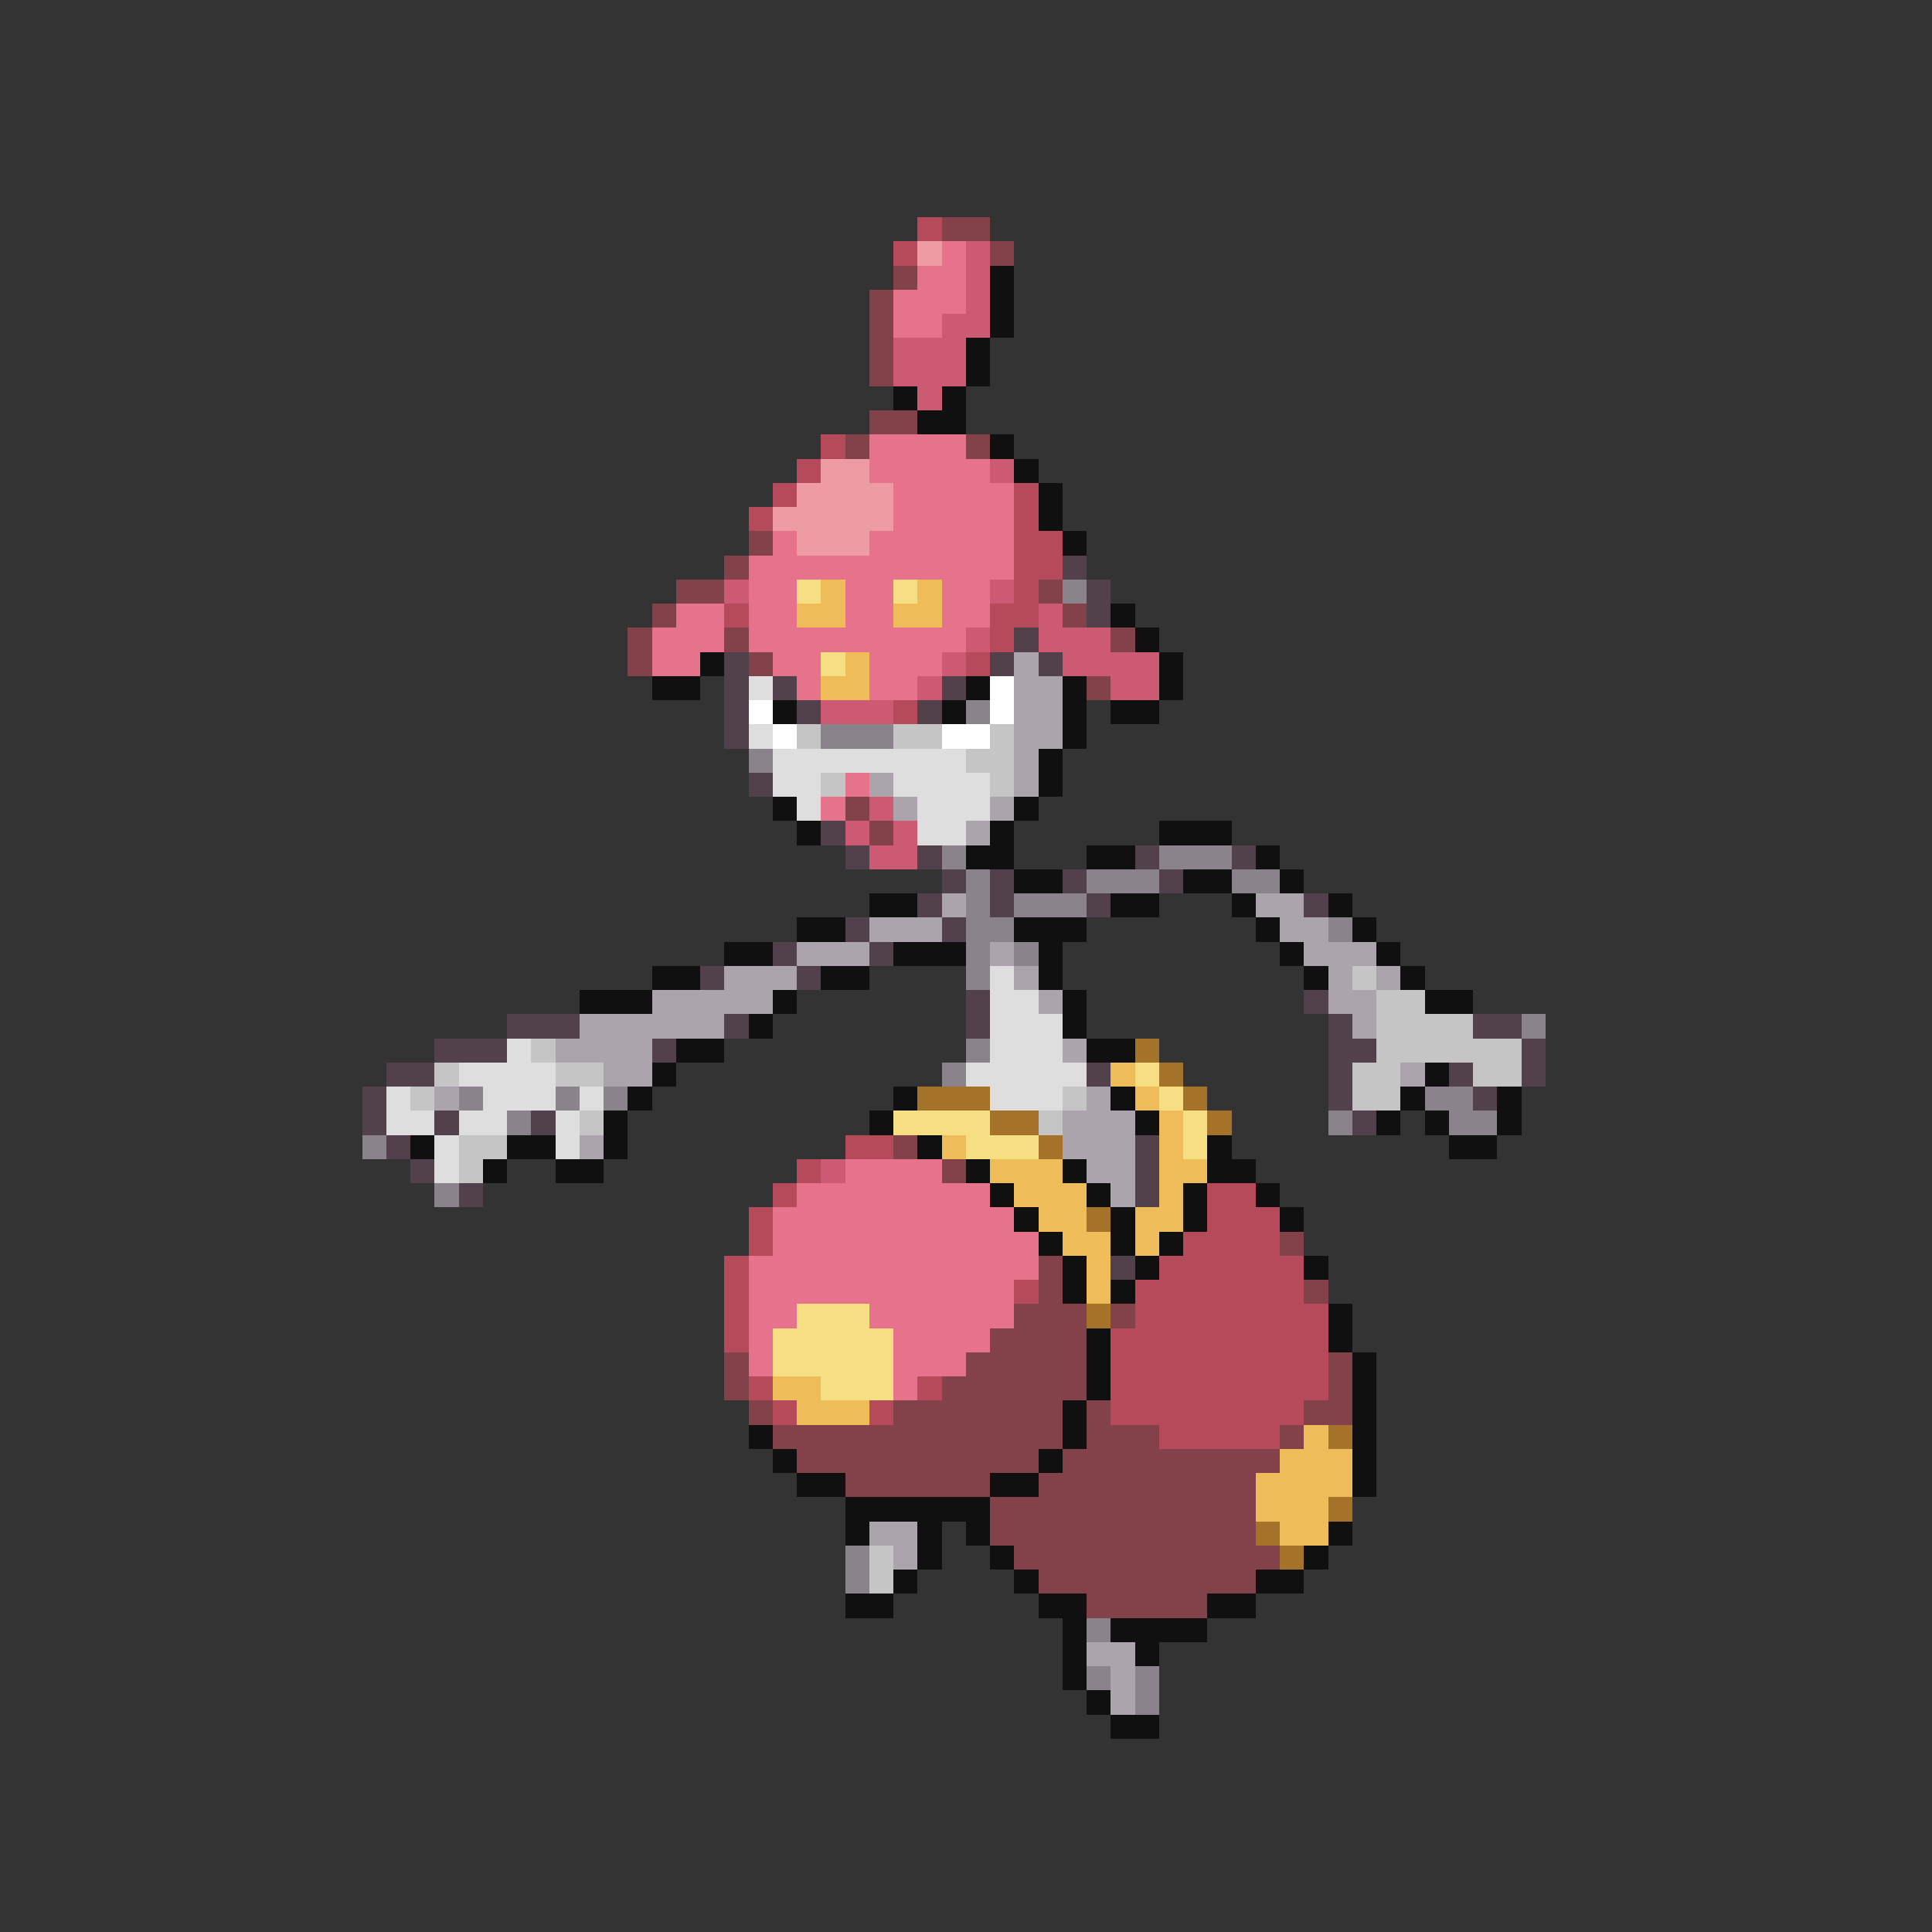 <svg xmlns="http://www.w3.org/2000/svg" viewBox="0 -0.5 80 80" shape-rendering="crispEdges">
<rect x="0" y="-0.5" width="80" height="80" fill="#333333" stroke="none"/>
<path stroke="#b44a5a" d="M38 9h1M37 10h1M34 18h1M33 19h1M32 20h1M42 20h1M31 21h1M42 21h1M42 22h2M42 23h2M42 24h1M30 25h1M41 25h2M41 26h1M40 27h1M37 29h1M35 47h2M33 48h1M32 49h1M50 49h2M31 50h1M50 50h3M31 51h1M49 51h4M30 52h1M48 52h6M30 53h1M42 53h1M47 53h7M30 54h1M47 54h8M30 55h1M46 55h9M46 56h9M31 57h1M38 57h1M46 57h9M32 58h1M36 58h1M46 58h8M48 59h5" />
<path stroke="#83414a" d="M39 9h2M41 10h1M37 11h1M36 12h1M36 13h1M36 14h1M36 15h1M36 17h2M35 18h1M40 18h1M31 22h1M30 23h1M28 24h2M43 24h1M27 25h1M44 25h1M26 26h1M30 26h1M46 26h1M26 27h1M31 27h1M45 28h1M35 33h1M36 34h1M37 47h1M39 48h1M53 51h1M43 52h1M43 53h1M54 53h1M42 54h3M46 54h1M41 55h4M30 56h1M40 56h5M55 56h1M30 57h1M39 57h6M55 57h1M31 58h1M37 58h7M45 58h1M54 58h2M32 59h12M45 59h3M53 59h1M33 60h10M44 60h9M35 61h6M43 61h9M41 62h11M41 63h11M42 64h11M43 65h9M45 66h5" />
<path stroke="#ee9ca4" d="M38 10h1M34 19h2M33 20h4M32 21h5M33 22h3" />
<path stroke="#e6738b" d="M39 10h1M38 11h2M37 12h3M37 13h2M36 18h4M36 19h5M37 20h5M37 21h5M32 22h1M36 22h6M31 23h11M31 24h2M35 24h2M39 24h2M28 25h2M31 25h2M35 25h2M39 25h2M27 26h3M31 26h9M27 27h2M32 27h2M36 27h3M33 28h1M36 28h2M35 32h1M34 33h1M35 48h4M33 49h8M32 50h10M32 51h11M31 52h12M31 53h11M31 54h2M36 54h6M31 55h1M37 55h4M31 56h1M37 56h3M37 57h1" />
<path stroke="#cd5a73" d="M40 10h1M40 11h1M40 12h1M39 13h2M37 14h3M37 15h3M38 16h1M41 19h1M30 24h1M41 24h1M43 25h1M40 26h1M43 26h3M39 27h1M44 27h4M38 28h1M46 28h2M34 29h3M36 33h1M35 34h1M37 34h1M36 35h2M34 48h1" />
<path stroke="#101010" d="M41 11h1M41 12h1M41 13h1M40 14h1M40 15h1M37 16h1M39 16h1M38 17h2M41 18h1M42 19h1M43 20h1M43 21h1M44 22h1M46 25h1M47 26h1M29 27h1M48 27h1M27 28h2M40 28h1M44 28h1M48 28h1M32 29h1M39 29h1M44 29h1M46 29h2M44 30h1M43 31h1M43 32h1M32 33h1M42 33h1M33 34h1M41 34h1M48 34h3M40 35h2M45 35h2M52 35h1M42 36h2M49 36h2M53 36h1M36 37h2M46 37h2M51 37h1M55 37h1M33 38h2M42 38h3M52 38h1M56 38h1M30 39h2M37 39h3M43 39h1M53 39h1M57 39h1M27 40h2M34 40h2M43 40h1M54 40h1M58 40h1M24 41h3M32 41h1M44 41h1M59 41h2M31 42h1M44 42h1M28 43h2M45 43h2M27 44h1M59 44h1M26 45h1M37 45h1M46 45h1M58 45h1M62 45h1M25 46h1M36 46h1M47 46h1M57 46h1M59 46h1M62 46h1M17 47h1M21 47h2M25 47h1M38 47h1M50 47h1M60 47h2M20 48h1M23 48h2M40 48h1M44 48h1M50 48h2M41 49h1M45 49h1M49 49h1M52 49h1M42 50h1M46 50h1M49 50h1M53 50h1M43 51h1M46 51h1M48 51h1M44 52h1M47 52h1M54 52h1M44 53h1M46 53h1M55 54h1M45 55h1M55 55h1M45 56h1M56 56h1M45 57h1M56 57h1M44 58h1M56 58h1M31 59h1M44 59h1M56 59h1M32 60h1M43 60h1M56 60h1M33 61h2M41 61h2M56 61h1M35 62h6M35 63h1M38 63h1M40 63h1M55 63h1M38 64h1M41 64h1M54 64h1M37 65h1M42 65h1M52 65h2M35 66h2M43 66h2M50 66h2M44 67h1M46 67h4M44 68h1M47 68h1M44 69h1M45 70h1M46 71h2" />
<path stroke="#52414a" d="M44 23h1M45 24h1M45 25h1M42 26h1M30 27h1M41 27h1M43 27h1M30 28h1M32 28h1M39 28h1M30 29h1M33 29h1M38 29h1M30 30h1M31 32h1M34 34h1M35 35h1M38 35h1M47 35h1M51 35h1M39 36h1M41 36h1M44 36h1M48 36h1M38 37h1M41 37h1M45 37h1M54 37h1M35 38h1M39 38h1M32 39h1M36 39h1M29 40h1M33 40h1M40 41h1M54 41h1M21 42h3M30 42h1M40 42h1M55 42h1M61 42h2M18 43h3M27 43h1M55 43h2M63 43h1M16 44h2M45 44h1M55 44h1M60 44h1M63 44h1M15 45h1M55 45h1M61 45h1M15 46h1M18 46h1M22 46h1M56 46h1M16 47h1M47 47h1M17 48h1M47 48h1M19 49h1M47 49h1M46 52h1" />
<path stroke="#f6de83" d="M33 24h1M37 24h1M34 27h1M47 44h1M48 45h1M37 46h4M49 46h1M40 47h3M49 47h1M33 54h3M32 55h5M32 56h5M34 57h3" />
<path stroke="#eebd5a" d="M34 24h1M38 24h1M33 25h2M37 25h2M35 27h1M34 28h2M46 44h1M47 45h1M48 46h1M39 47h1M48 47h1M41 48h3M48 48h2M42 49h3M48 49h1M43 50h2M47 50h2M44 51h2M47 51h1M45 52h1M45 53h1M32 57h2M33 58h3M54 59h1M53 60h3M52 61h4M52 62h3M53 63h2" />
<path stroke="#8b838b" d="M44 24h1M40 29h1M34 30h3M31 31h1M39 35h1M48 35h3M40 36h1M45 36h3M51 36h2M40 37h1M42 37h3M40 38h2M55 38h1M40 39h1M42 39h1M40 40h1M63 42h1M40 43h1M39 44h1M19 45h1M23 45h1M25 45h1M59 45h2M21 46h1M55 46h1M60 46h2M15 47h1M18 49h1M35 64h1M35 65h1M45 67h1M45 69h1M47 69h1M47 70h1" />
<path stroke="#aca4ac" d="M42 27h1M42 28h2M42 29h2M42 30h2M42 31h1M36 32h1M42 32h1M37 33h1M41 33h1M40 34h1M39 37h1M52 37h2M36 38h3M53 38h2M33 39h3M41 39h1M54 39h3M30 40h3M42 40h1M55 40h1M57 40h1M27 41h5M43 41h1M55 41h2M24 42h6M56 42h1M23 43h4M44 43h1M25 44h2M58 44h1M18 45h1M45 45h1M44 46h3M24 47h1M44 47h3M45 48h2M46 49h1M36 63h2M37 64h1M45 68h2M46 69h1M46 70h1" />
<path stroke="#dedede" d="M31 28h1M31 30h1M32 31h8M32 32h2M37 32h4M33 33h1M38 33h3M38 34h2M41 40h1M41 41h2M41 42h3M21 43h1M41 43h3M19 44h4M40 44h5M16 45h1M20 45h3M24 45h1M41 45h3M16 46h2M19 46h2M23 46h1M18 47h1M23 47h1M18 48h1" />
<path stroke="#ffffff" d="M41 28h1M31 29h1M41 29h1M32 30h1M39 30h2" />
<path stroke="#c5c5c5" d="M33 30h1M37 30h2M41 30h1M40 31h2M34 32h1M41 32h1M56 40h1M57 41h2M57 42h4M22 43h1M57 43h6M18 44h1M23 44h2M56 44h2M61 44h2M17 45h1M44 45h1M56 45h2M24 46h1M43 46h1M19 47h2M19 48h1M36 64h1M36 65h1" />
<path stroke="#a47329" d="M47 43h1M48 44h1M38 45h3M49 45h1M41 46h2M50 46h1M43 47h1M45 50h1M45 54h1M55 59h1M55 62h1M52 63h1M53 64h1" />
</svg>